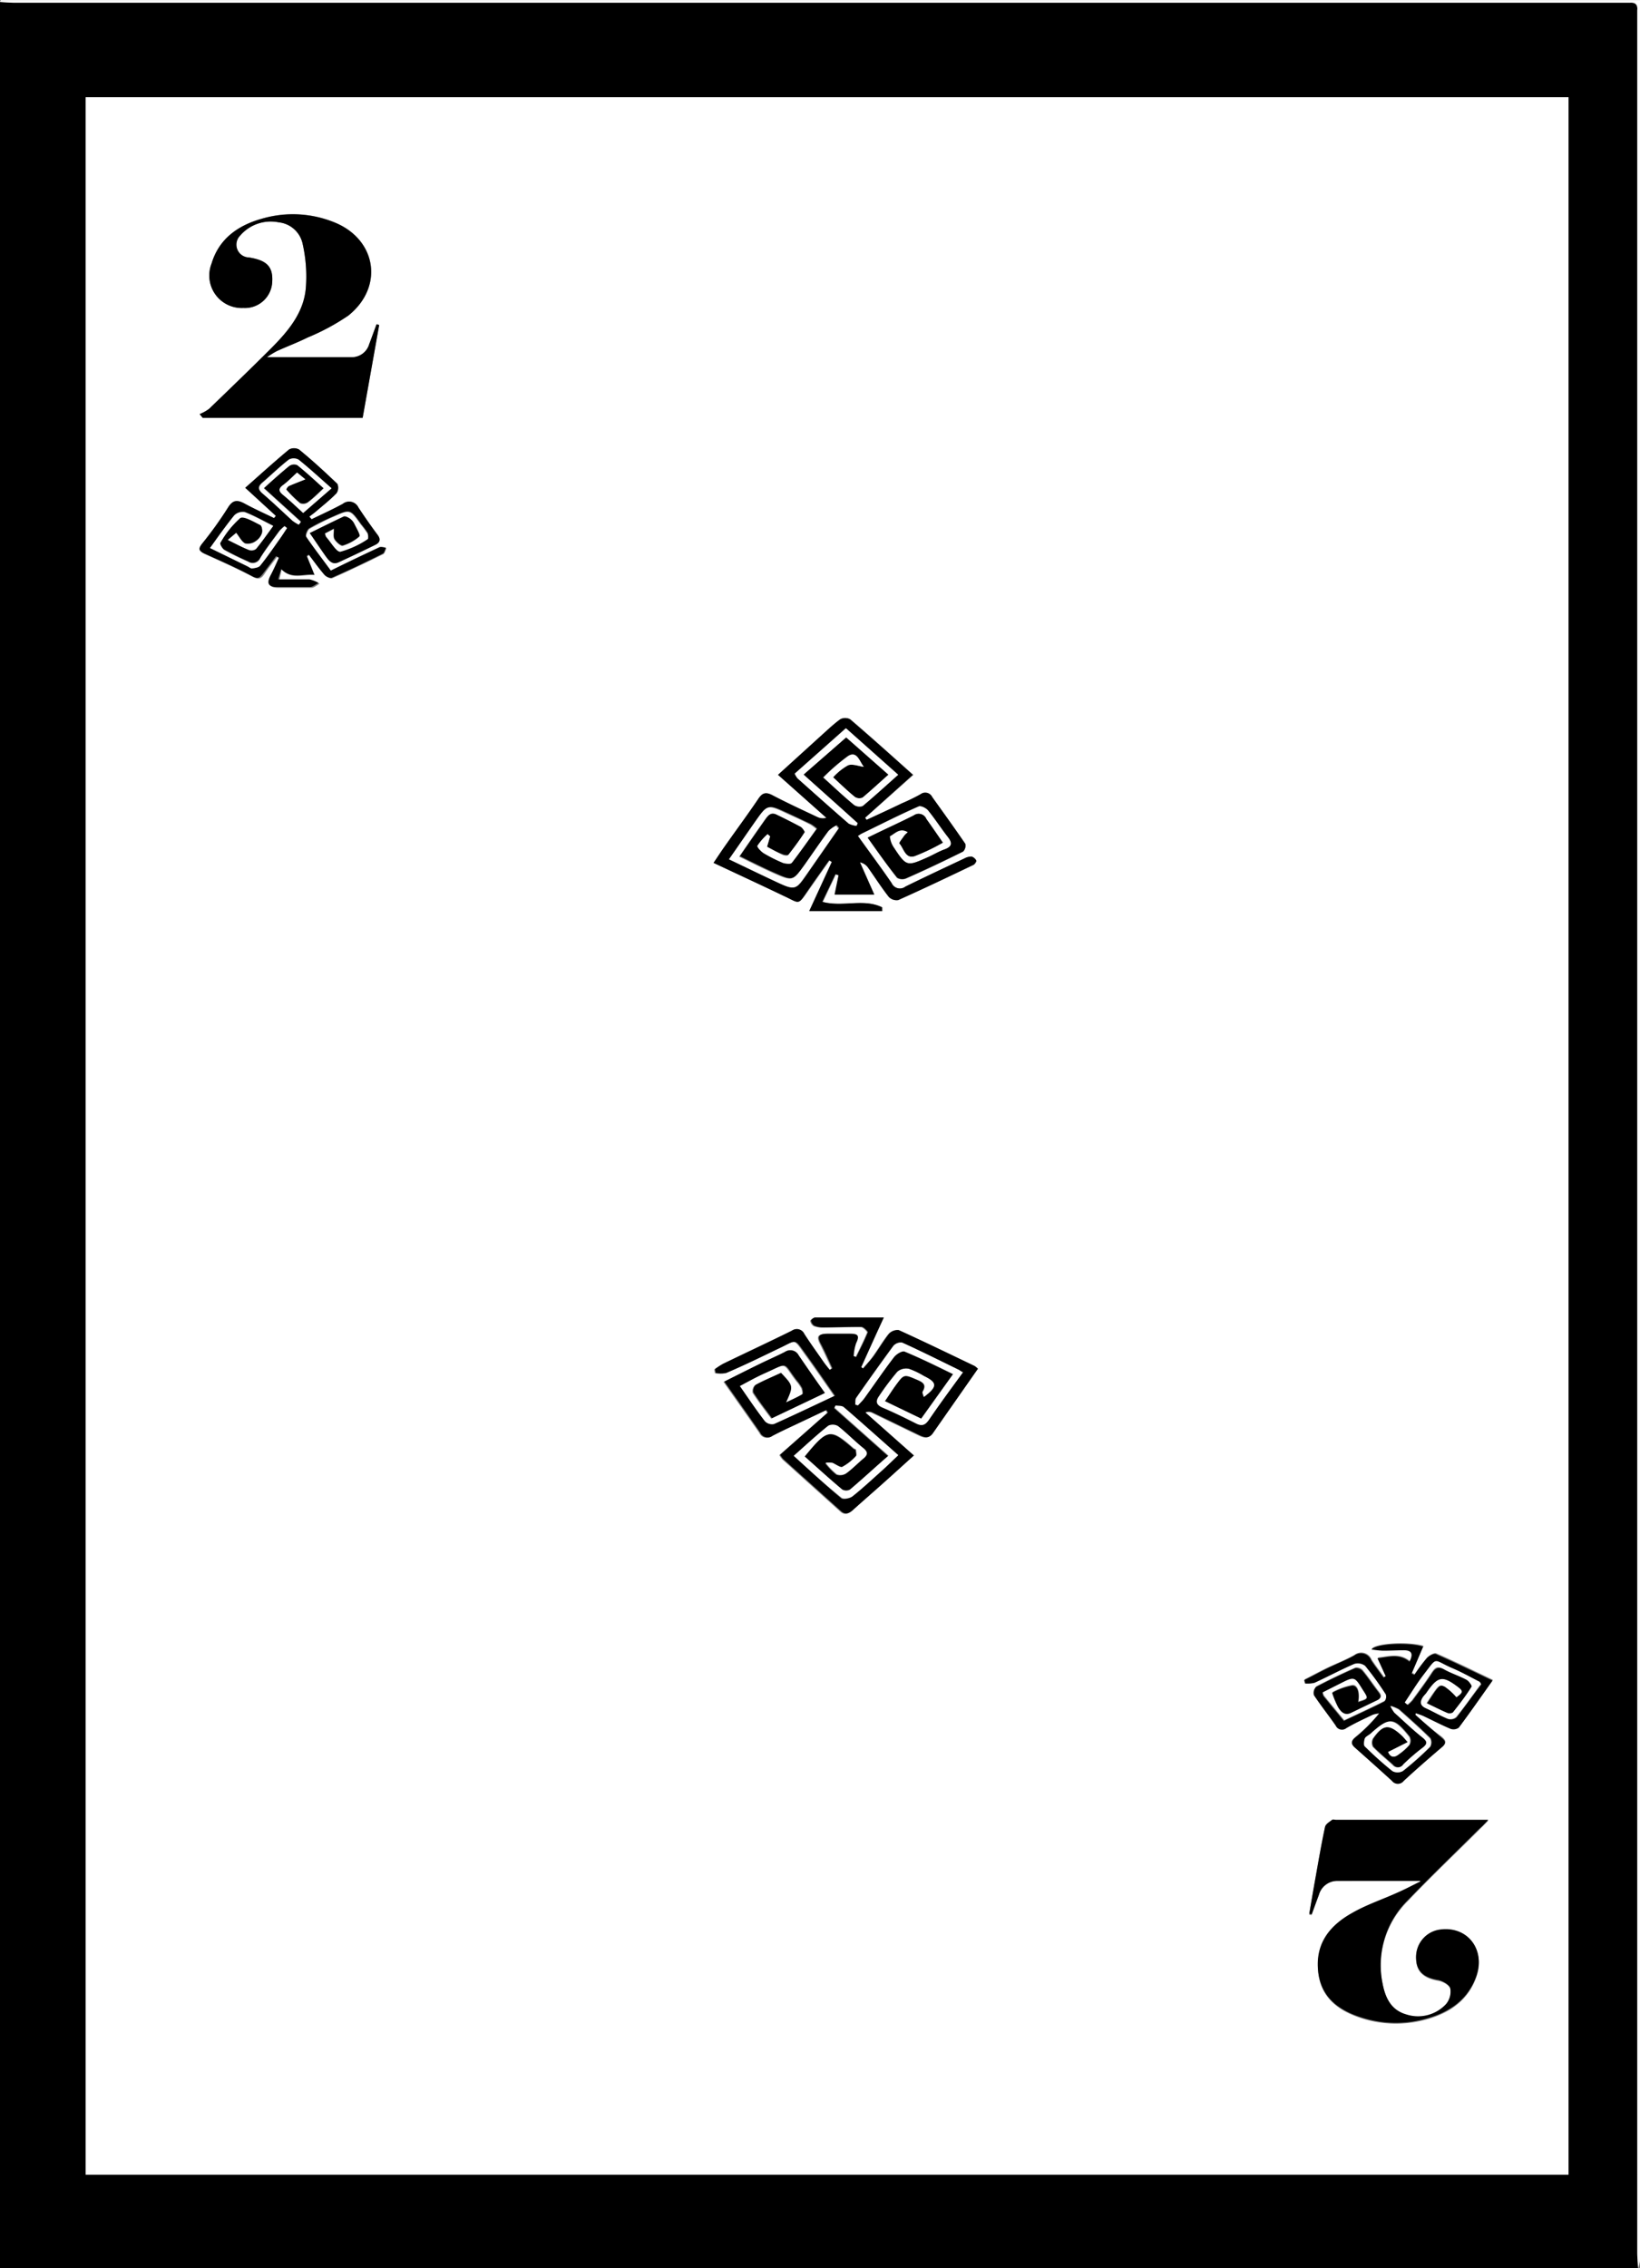 <svg xmlns="http://www.w3.org/2000/svg" viewBox="0 0 198.48 274.32"><rect x="0" y="0" width="198.48" height="274.32" fill="#808080" stroke="none"/><defs><style>.cls-1{fill:#fff;}</style></defs><title>Asset 2</title><g id="Layer_2" data-name="Layer 2"><g id="Layer_1-2" data-name="Layer 1"><path d="M198.41,274.43H.17V.35C.77.38,1.36.44,2,.44H196.34c.36,0,.72,0,1.08,0,.68,0,1,.24.9.91,0,.36,0,.72,0,1.08V272.64C198.32,273.24,198.38,273.84,198.41,274.43ZM190,11.87H10.54V263.12H190Z" transform="translate(-0.17 -0.11)"/><path class="cls-1" d="M198.41,274.43c0-.59-.09-1.19-.09-1.79V2.43c0-.36,0-.72,0-1.08.06-.67-.22-1-.9-.91-.36,0-.72,0-1.08,0H2C1.36.44.77.38.17.35.21.27.25.12.29.12c.32,0,.64,0,1,0h197.4q0,136.62,0,273.24A5.21,5.21,0,0,1,198.41,274.43Z" transform="translate(-0.17 -0.11)"/><path class="cls-1" d="M190,11.87V263.12H10.54V11.87ZM94.69,166.15c-1.1.51-2.16.95-3.17,1.5a1,1,0,0,0-.27.92c.68,1.06,1.46,2.05,2.24,3.11l6.41-3.05c-1.14-1.65-2.17-3.1-3.18-4.56a1.13,1.13,0,0,0-1.65-.41c-1,.51-2,.94-3,1.43-1.44.7-2.86,1.42-4.34,2.16,1.53,2.18,2.94,4.16,4.33,6.16a1,1,0,0,0,1.52.39c.92-.48,1.86-.92,2.8-1.36l3.7-1.75.19.3-5.79,5.11a3.67,3.67,0,0,0,.38.53l7,6.3c.54.48,1,.25,1.46-.17,1.16-1,2.34-2.06,3.5-3.1s2.52-2.27,3.85-3.47l-5.87-5.2a1,1,0,0,1,.88,0l5.6,2.71c.6.29,1.18.51,1.68-.19,1.81-2.6,3.63-5.19,5.46-7.81a2.7,2.7,0,0,0-.41-.34c-3-1.46-6.1-2.94-9.18-4.34a1.39,1.39,0,0,0-1.16.44c-.69.87-1.25,1.84-1.9,2.74-.37.52-.83,1-1.25,1.48l-.22-.18c.87-1.92,1.74-3.84,2.73-6-3,0-5.66,0-8.32,0-.18,0-.51.29-.49.37a.92.92,0,0,0,.41.63,3,3,0,0,0,1.16.19c1.51,0,3-.09,4.55-.06.27,0,.8.54.76.65-.41,1-.92,2-1.41,3l-.31-.11a5.82,5.82,0,0,1,.3-1.58c.52-1,0-1.17-.84-1.13s-1.76,0-2.64,0c-1.11,0-1.27.29-.77,1.27s.91,1.93,1.37,2.9l-.31.21c-.24-.3-.49-.6-.72-.92-.79-1.14-1.61-2.27-2.36-3.43a1,1,0,0,0-1.5-.4c-2.76,1.34-5.54,2.63-8.31,4a9.23,9.23,0,0,0-1,.65l.09.46a3.42,3.42,0,0,0,1.28,0c2.07-.92,4.11-1.9,6.17-2.87,2.54-1.2,1.91-1.48,3.62.85,1.11,1.53,2.17,3.09,3.36,4.78-2.56,1.2-5,2.35-7.37,3.43a1.22,1.22,0,0,1-1.1-.32c-1-1.35-2-2.76-3.05-4.28,1.07-.55,2-1.09,3-1.54,3-1.34,2.14-1.41,3.94.92a4.77,4.77,0,0,1,.61.88c.09.22.15.66.05.72-.62.38-1.29.67-2,1C96.2,167.74,96.2,167.74,94.69,166.15Zm10.49-64.73c1.21,1.7,2.34,3.31,3.54,4.87a1.19,1.19,0,0,0,1.09.09c2.32-1,4.63-2.12,6.91-3.25a1,1,0,0,0,.26-.92c-1.29-1.91-2.64-3.78-4-5.65a.94.94,0,0,0-1.42-.35,23.56,23.56,0,0,1-2.26,1.1c-1.42.67-2.84,1.32-4.27,2l-.18-.26,5.87-5.22c-2.65-2.35-5.1-4.57-7.61-6.72a1.24,1.24,0,0,0-1.18,0c-.9.66-1.7,1.44-2.53,2.18l-5,4.54,5.85,5.2a1.56,1.56,0,0,1-1.09-.09c-1.84-.87-3.69-1.72-5.48-2.66-.79-.41-1.19-.25-1.66.45-1.27,1.88-2.62,3.7-3.93,5.56-.49.69-1,1.4-1.49,2.19,3,1.39,5.73,2.67,8.5,4,1.9.91,1.61,1.17,3-.78.82-1.18,1.66-2.36,2.49-3.53l.32.2-2.73,5.94h8.8l0-.46c-2.22-1.1-4.75,0-7.22-.66l1.59-3.34.38.13-.48,2.33H106l-1.73-3.9a1.59,1.59,0,0,1,1,.67c.83,1.17,1.6,2.38,2.48,3.5a1.29,1.29,0,0,0,1.16.39c3-1.37,6.07-2.81,9.09-4.25.17-.08.4-.42.35-.51a1,1,0,0,0-.57-.5,1.86,1.86,0,0,0-.89.24c-2.38,1.12-4.75,2.23-7.11,3.39a1.1,1.1,0,0,1-1.68-.42c-1.29-1.89-2.66-3.73-4.08-5.7.19-.12.32-.22.46-.29,2.29-1.11,4.57-2.25,6.89-3.29.26-.12.9.19,1.14.48.85,1,1.58,2.18,2.41,3.24.57.74.48,1.16-.42,1.49-.67.24-1.29.61-1.94.91-2.64,1.18-2.65,1.19-4.26-1.24a2.83,2.83,0,0,1-.42-1.26c.64-.33,1.23-1.09,2.19-.49a3.72,3.72,0,0,0-.39.36c-.23.33-.7.9-.63,1,.53.6.72,1.88,1.83,1.53a24.71,24.71,0,0,0,3.42-1.63c-.74-1.06-1.37-2-2-2.87a1,1,0,0,0-1.51-.43C109,99.62,107.19,100.45,105.18,101.42ZM32.48,43.31a10.72,10.72,0,0,1,1.21-.76c1.23-.56,2.5-1,3.72-1.64a27,27,0,0,0,4.92-2.65c4.35-3.45,3.43-9.2-1.69-11.27a13.36,13.36,0,0,0-8.82-.43C29,27.36,26.66,29,25.77,32a3.93,3.93,0,0,0,3.86,5.35,3.3,3.3,0,0,0,3.48-3.06c.14-1.9-.6-2.7-2.81-3.05a1.55,1.55,0,0,1-1.06-2.65A4.88,4.88,0,0,1,33.9,27a3.31,3.31,0,0,1,2.91,2.67,17.85,17.85,0,0,1,.37,5.3c-.29,3-2.19,5.26-4.24,7.32-2.46,2.46-5,4.87-7.47,7.28a5.22,5.22,0,0,1-1.14.63l.37.45H44.06l2-11.23-.32-.08c-.3.81-.59,1.61-.89,2.41a2.19,2.19,0,0,1-2.07,1.57C39.41,43.33,36,43.31,32.48,43.31ZM172,227.59l.13.15c-.95.46-1.88.95-2.84,1.38-1.82.83-3.72,1.49-5.46,2.45-2.64,1.47-4.38,3.63-4.14,6.87s2.42,4.87,5.28,5.78a13.61,13.61,0,0,0,7.92.11c2.73-.77,4.95-2.27,5.95-5.09,1.19-3.36-1.2-6.24-4.61-5.62a3.35,3.35,0,0,0-2.67,3.48c.05,1.53.94,2.3,2.72,2.59.54.09,1.33.54,1.42,1a2.37,2.37,0,0,1-.51,1.9,4.61,4.61,0,0,1-4.84,1.25c-1.85-.54-2.54-2.09-2.86-3.81a11,11,0,0,1,3.07-10c2.85-3,5.82-5.81,8.74-8.72.29-.28.55-.57,1-1H161.83c-.16,0-.37-.06-.47,0-.32.25-.78.51-.85.84-.45,2.1-.81,4.23-1.19,6.35-.25,1.38-.48,2.77-.72,4.16l.29.08c.29-.79.58-1.59.88-2.39A2.3,2.3,0,0,1,162,227.6C165.34,227.58,168.66,227.59,172,227.59ZM37.66,64.58c.74,1.07,1.32,2,1.94,2.82.38.51.79,1.07,1.56.71q2.21-1,4.38-2.08c.53-.27.79-.62.33-1.23-.81-1.08-1.58-2.19-2.32-3.31a1.24,1.24,0,0,0-1.9-.44c-1.23.67-2.51,1.25-3.77,1.86l-.27-.32c.3-.23.6-.45.88-.69.82-.7,1.67-1.37,2.41-2.14a1.19,1.19,0,0,0,.1-1.13c-1.5-1.43-3-2.82-4.64-4.14a1.27,1.27,0,0,0-1.21,0c-1.77,1.47-3.47,3-5.3,4.63l3.83,3.49-.22.26c-1.17-.57-2.36-1.1-3.5-1.72-.87-.48-1.45-.54-2.07.45a45.44,45.44,0,0,1-3.12,4.35c-.51.65-.43.9.29,1.22,1.92.87,3.85,1.73,5.71,2.71.75.4,1.06.18,1.44-.4s1-1.36,1.5-2l.34.18c-.34.71-.66,1.43-1,2.13-.51,1-.29,1.4.8,1.42,1.31,0,2.64,0,4,0,.34,0,.67-.32,1-.49a3.86,3.86,0,0,0-1.1-.43c-1.21,0-2.42,0-3.79,0L34.26,69c1.22,1.25,2.54.56,4,.67l-.91-2.25.24-.17c.63.82,1.22,1.66,1.9,2.44.19.22.69.45.91.35,2.07-.92,4.12-1.9,6.15-2.9.2-.1.26-.47.39-.71-.27,0-.59-.16-.81-.06-1.92.9-3.83,1.83-5.87,2.82-1-1.38-2.06-2.72-3-4.12-.11-.17.14-.83.39-1a29.1,29.1,0,0,1,2.95-1.49c1.93-.86,1.93-.84,3.25,1a11,11,0,0,1,.78,1.05c.11.21.14.71,0,.77a11.3,11.3,0,0,1-3.3,1.52c-.46.07-1.14-1.13-1.7-1.76-.08-.08-.09-.21-.19-.47l1.11-.58c0,.53-.09,1,.09,1.27s.76.83,1,.76a5.51,5.51,0,0,0,2-1.1c.13-.11-.36-1-.61-1.47a1.71,1.71,0,0,0-.52-.64c-.22-.16-.6-.36-.79-.27C40.4,63.22,39.07,63.89,37.66,64.58ZM171.46,207.5l.1-.28a8.57,8.57,0,0,1,.85.3c1.11.52,2.21,1.1,3.35,1.58a1.11,1.11,0,0,0,1-.13c1.37-1.83,2.67-3.7,4.09-5.7-2.37-1.13-4.58-2.22-6.84-3.2-.26-.12-.86.22-1.13.51a21.77,21.77,0,0,0-1.49,2l-.33-.17,1.39-3.25c-1.7-.54-5.67-.37-6.25.34a11.93,11.93,0,0,0,1.34.15c.84,0,1.68,0,2.52-.05,1.09,0,1.19.5.74,1.39-1.24-1-2.52-.57-3.87-.42l1,2.19-.27.15c-.5-.7-1-1.37-1.49-2.09a1.34,1.34,0,0,0-2.07-.57c-1,.56-2.09,1-3.13,1.48s-1.94,1-2.91,1.48l.11.41a3.77,3.77,0,0,0,1.13-.08c1.62-.74,3.19-1.59,4.82-2.29a1.46,1.46,0,0,1,1.32.24,38.06,38.06,0,0,1,2.49,3.44.92.92,0,0,1-.16.87c-1.62.82-3.27,1.57-4.91,2.35-.83-1-1.65-2-2.47-3a2.22,2.22,0,0,1-.13-.44l2.22-1.12c1.67-.85,1.64-.79,2.68.81.7,1.07.7,1.1-.58,1.48.19-1-.05-2-.7-2a8.14,8.14,0,0,0-2.44.87,11.31,11.31,0,0,0,.73,1.75c.33.53.79,1.05,1.56.67,1-.51,2.06-1,3.11-1.5.56-.26.57-.54.2-1-.66-.84-1.24-1.74-1.92-2.56a1,1,0,0,0-.91-.33q-2.4,1.05-4.71,2.26a1,1,0,0,0-.26,1c.83,1.25,1.77,2.43,2.63,3.67a.84.84,0,0,0,1.29.31c1.05-.57,2.12-1.1,3.2-1.62a3.27,3.27,0,0,1,.78-.16,19.73,19.73,0,0,1-2.92,2.93c-.55.45-.55.77,0,1.23q2.25,2,4.46,4a.9.9,0,0,0,1.43,0c1.52-1.41,3.09-2.77,4.67-4.12.57-.49.27-.79-.13-1.14C173.54,209.34,172.5,208.42,171.46,207.5Z" transform="translate(-0.17 -0.11)"/><path d="M94.69,166.15c1.51,1.59,1.51,1.59.62,3.57.66-.32,1.33-.61,2-1,.1-.06,0-.5-.05-.72a4.77,4.77,0,0,0-.61-.88c-1.8-2.33-.92-2.26-3.94-.92-1,.45-2,1-3,1.54,1.06,1.52,2,2.93,3.05,4.28a1.22,1.22,0,0,0,1.1.32c2.42-1.08,4.81-2.23,7.37-3.43-1.19-1.69-2.25-3.25-3.36-4.78-1.71-2.33-1.08-2-3.62-.85-2.06,1-4.1,2-6.17,2.87a3.42,3.42,0,0,1-1.28,0l-.09-.46a9.23,9.23,0,0,1,1-.65c2.77-1.33,5.55-2.62,8.31-4a1,1,0,0,1,1.5.4c.75,1.16,1.57,2.29,2.36,3.43.23.32.48.62.72.92l.31-.21c-.46-1-.89-2-1.37-2.9s-.34-1.26.77-1.27c.88,0,1.76,0,2.64,0s1.36.09.84,1.13a5.82,5.82,0,0,0-.3,1.58l.31.11c.49-1,1-2,1.41-3,0-.11-.49-.64-.76-.65-1.52,0-3,.05-4.55.06a3,3,0,0,1-1.16-.19.92.92,0,0,1-.41-.63c0-.08.31-.37.49-.37,2.66,0,5.33,0,8.32,0-1,2.16-1.86,4.08-2.73,6l.22.18c.42-.49.88-1,1.25-1.48.65-.9,1.21-1.87,1.9-2.74a1.39,1.39,0,0,1,1.16-.44c3.08,1.4,6.13,2.88,9.18,4.34a2.7,2.7,0,0,1,.41.34c-1.83,2.62-3.65,5.21-5.46,7.81-.5.7-1.08.48-1.68.19l-5.6-2.71a1,1,0,0,0-.88,0l5.87,5.2c-1.33,1.2-2.58,2.34-3.85,3.47s-2.34,2.05-3.5,3.1c-.46.42-.92.65-1.46.17l-7-6.3a3.67,3.67,0,0,1-.38-.53l5.79-5.11-.19-.3-3.7,1.75c-.94.44-1.88.88-2.8,1.36a1,1,0,0,1-1.52-.39c-1.39-2-2.8-4-4.33-6.16,1.48-.74,2.9-1.46,4.34-2.16,1-.49,2-.92,3-1.43a1.13,1.13,0,0,1,1.65.41c1,1.46,2,2.91,3.18,4.56l-6.41,3.05c-.78-1.06-1.56-2.05-2.24-3.11a1,1,0,0,1,.27-.92C92.53,167.1,93.59,166.66,94.69,166.15Zm22-.07c-.21-.12-.35-.21-.5-.28-2.28-1.11-4.55-2.25-6.87-3.3a1.19,1.19,0,0,0-1.06.4c-1.54,2.07-3,4.17-4.5,6.29-.14.19-.07.53-.1.8l.31.1c.26-.29.54-.55.76-.85,1.2-1.67,2.36-3.38,3.61-5,.28-.36,1-.79,1.29-.66,1.95.81,3.85,1.77,5.86,2.73l-3.86,5.39-4.4-2.12c.51-.74.89-1.35,1.31-1.92,1-1.4,1-1.35,2.69-.63.73.32,1,.63.58,1.4-.07.13.08.4.14.64,1.67-1.24,1.66-1.74,0-2.53a9.77,9.77,0,0,0-1.82-.87,1.64,1.64,0,0,0-1.38.35,31.78,31.78,0,0,0-2.21,2.94c-.44.62-.37,1.05.4,1.39,1.38.59,2.74,1.25,4.08,1.93.72.36,1.11.18,1.56-.48C113.89,169.92,115.24,168.12,116.71,166.08Zm-20.47,10.1c2,1.8,3.82,3.51,5.74,5.13.23.2,1,.06,1.32-.18,1.25-1,2.42-2.09,3.61-3.15.63-.57,1.23-1.16,1.93-1.82-2.3-2-4.43-3.94-6.59-5.8-.23-.19-.65-.15-1-.21l-.11.28,6.52,5.79c-1.61,1.43-3.11,2.79-4.66,4.1a1,1,0,0,1-.94,0c-1.55-1.3-3-2.67-4.55-4,2.79-3.43,3.12-3.48,5.94-1,.09.07.27.12.29.2,0,.24.15.61,0,.73a6.36,6.36,0,0,1-1.67,1.32c-.27.13-.8-.32-1.22-.49a3.76,3.76,0,0,0-.8,0,7.83,7.83,0,0,0,1.35,1.39,1.29,1.29,0,0,0,1.14-.12c.74-.53,1.38-1.21,2.08-1.79.53-.44.55-.77,0-1.24-1-.86-2-1.83-3.07-2.67a1.25,1.25,0,0,0-1.17-.06C99,173.65,97.73,174.86,96.24,176.18Z" transform="translate(-0.17 -0.11)"/><path d="M105.18,101.42c2-1,3.82-1.8,5.58-2.7a1,1,0,0,1,1.51.43c.64.9,1.27,1.81,2,2.87a24.71,24.71,0,0,1-3.42,1.63c-1.11.35-1.3-.93-1.83-1.53-.07-.09.4-.66.63-1a3.72,3.72,0,0,1,.39-.36c-1-.6-1.55.16-2.19.49a2.83,2.83,0,0,0,.42,1.26c1.61,2.43,1.62,2.42,4.26,1.24.65-.3,1.27-.67,1.94-.91.9-.33,1-.75.42-1.49-.83-1.06-1.56-2.2-2.41-3.24-.24-.29-.88-.6-1.14-.48-2.32,1-4.6,2.18-6.89,3.29-.14.07-.27.17-.46.29,1.42,2,2.79,3.81,4.08,5.7a1.1,1.1,0,0,0,1.68.42c2.36-1.16,4.73-2.27,7.11-3.39a1.86,1.86,0,0,1,.89-.24,1,1,0,0,1,.57.5c0,.09-.18.43-.35.51-3,1.44-6,2.88-9.09,4.25a1.29,1.29,0,0,1-1.16-.39c-.88-1.12-1.65-2.33-2.48-3.5a1.59,1.59,0,0,0-1-.67l1.73,3.9h-4.8l.48-2.33-.38-.13-1.59,3.34c2.47.67,5-.44,7.22.66l0,.46h-8.8l2.73-5.94-.32-.2c-.83,1.17-1.67,2.35-2.49,3.53-1.34,2-1,1.69-3,.78-2.77-1.33-5.55-2.61-8.5-4,.53-.79,1-1.5,1.49-2.19,1.31-1.86,2.66-3.68,3.93-5.56.47-.7.87-.86,1.66-.45,1.79.94,3.64,1.79,5.48,2.66a1.56,1.56,0,0,0,1.09.09l-5.85-5.2,5-4.54c.83-.74,1.63-1.52,2.53-2.18a1.24,1.24,0,0,1,1.18,0c2.51,2.15,5,4.37,7.61,6.72L104.87,99l.18.26c1.43-.66,2.85-1.31,4.27-2a23.56,23.56,0,0,0,2.26-1.1.94.94,0,0,1,1.42.35c1.34,1.87,2.69,3.74,4,5.65a1,1,0,0,1-.26.92c-2.28,1.13-4.59,2.22-6.91,3.25a1.19,1.19,0,0,1-1.09-.09C107.52,104.73,106.39,103.12,105.18,101.42ZM93,102.52l.37-1.27-.3-.27a6.87,6.87,0,0,0-1.14,1.35c-.07.15.44.71.79.92a18.24,18.24,0,0,0,2.34,1.17c.29.12.84.18,1,0,1-1.34,2-2.72,3-4.11a5.22,5.22,0,0,0-.73-.54c-1-.47-1.94-.92-2.91-1.37-2.29-1.05-2.29-1.05-3.75,1-1,1.48-2.06,3-3.18,4.57,2.08,1,4,1.91,5.88,2.8,2.13,1,2.14,1,3.52-1s2.56-3.68,3.84-5.52l-.28-.35a3.46,3.46,0,0,0-.92.65c-1,1.3-1.89,2.65-2.83,4-1.51,2.11-1.52,2.13-3.81,1.1-1.4-.62-2.76-1.31-4.17-2,1.11-1.61,2.08-3,3.1-4.46.34-.47.72-1,1.47-.61,1,.5,1.93.95,2.88,1.46.22.13.54.56.49.64-.64,1-1.32,1.87-2,2.77-.09.11-.47.07-.66,0C94.26,103.21,93.64,102.86,93,102.52Zm3.35-8.84a3,3,0,0,0,.33.56c2.06,1.83,4.11,3.67,6.19,5.47a2.71,2.71,0,0,0,.95.28l.14-.32c-2.16-2-4.33-3.89-6.55-5.88l5.16-4.5,5.12,4.51c-1.1,1-2.08,1.92-3.13,2.77a1,1,0,0,1-.93-.07c-.89-.72-1.71-1.52-2.64-2.38a7.16,7.16,0,0,1,1.76-1.45c.54-.21,1.27.1,1.91.18-.54-.67-.81-2-1.89-1.3a24.47,24.47,0,0,0-3,2.59c1.31,1.18,2.5,2.29,3.74,3.33a1.14,1.14,0,0,0,1,.13c1.43-1.19,2.8-2.45,4.31-3.79l-6.32-5.62Z" transform="translate(-0.17 -0.11)"/><path d="M32.48,43.31c3.55,0,6.93,0,10.3,0a2.19,2.19,0,0,0,2.07-1.57c.3-.8.59-1.6.89-2.41l.32.08-2,11.23H24.7l-.37-.45a5.22,5.22,0,0,0,1.14-.63c2.51-2.41,5-4.82,7.47-7.28,2.05-2.06,4-4.3,4.24-7.32a17.85,17.85,0,0,0-.37-5.3A3.31,3.31,0,0,0,33.9,27a4.88,4.88,0,0,0-4.66,1.6,1.55,1.55,0,0,0,1.06,2.65c2.21.35,2.95,1.15,2.81,3.05a3.3,3.3,0,0,1-3.48,3.06A3.93,3.93,0,0,1,25.77,32c.89-3,3.19-4.62,6.05-5.42a13.36,13.36,0,0,1,8.82.43c5.12,2.07,6,7.82,1.69,11.27a27,27,0,0,1-4.92,2.65c-1.22.6-2.49,1.08-3.72,1.64A10.72,10.72,0,0,0,32.48,43.31Z" transform="translate(-0.17 -0.11)"/><path d="M172,227.59c-3.31,0-6.63,0-9.94,0a2.3,2.3,0,0,0-2.26,1.65c-.3.8-.59,1.6-.88,2.39l-.29-.08c.24-1.39.47-2.78.72-4.16.38-2.12.74-4.25,1.19-6.35.07-.33.53-.59.85-.84.1-.07.31,0,.47,0h18.43c-.44.47-.7.76-1,1-2.92,2.91-5.89,5.75-8.74,8.72a11,11,0,0,0-3.07,10c.32,1.72,1,3.27,2.86,3.81a4.61,4.61,0,0,0,4.84-1.25,2.37,2.37,0,0,0,.51-1.9c-.09-.42-.88-.87-1.42-1-1.78-.29-2.67-1.06-2.72-2.59a3.35,3.35,0,0,1,2.67-3.48c3.41-.62,5.8,2.26,4.61,5.62-1,2.82-3.22,4.32-5.95,5.09a13.61,13.61,0,0,1-7.92-.11c-2.86-.91-5-2.5-5.28-5.78s1.5-5.4,4.14-6.87c1.74-1,3.64-1.62,5.46-2.45,1-.43,1.89-.92,2.84-1.38Z" transform="translate(-0.17 -0.11)"/><path d="M37.66,64.58c1.41-.69,2.74-1.36,4.1-2,.19-.09.57.11.79.27a1.71,1.71,0,0,1,.52.64c.25.5.74,1.36.61,1.47a5.51,5.51,0,0,1-2,1.1c-.26.07-.8-.41-1-.76s-.06-.74-.09-1.27l-1.11.58c.1.26.11.39.19.47.56.63,1.24,1.83,1.7,1.76a11.3,11.3,0,0,0,3.3-1.52c.11-.06.08-.56,0-.77a11,11,0,0,0-.78-1.05c-1.32-1.83-1.32-1.85-3.25-1A29.1,29.1,0,0,0,37.59,64c-.25.15-.5.81-.39,1,.95,1.4,2,2.74,3,4.12,2-1,3.95-1.92,5.87-2.82.22-.1.54,0,.81.06-.13.24-.19.61-.39.71-2,1-4.08,2-6.15,2.9-.22.1-.72-.13-.91-.35-.68-.78-1.27-1.62-1.9-2.44l-.24.17.91,2.25c-1.41-.11-2.73.58-4-.67l-.37,1.25c1.37,0,2.58,0,3.79,0a3.86,3.86,0,0,1,1.1.43c-.34.17-.67.47-1,.49-1.31,0-2.64,0-4,0-1.09,0-1.31-.44-.8-1.42.37-.7.69-1.42,1-2.13l-.34-.18c-.5.68-1,1.34-1.5,2s-.69.8-1.44.4c-1.86-1-3.79-1.84-5.71-2.71-.72-.32-.8-.57-.29-1.22a45.44,45.44,0,0,0,3.12-4.35c.62-1,1.2-.93,2.07-.45,1.14.62,2.33,1.15,3.5,1.72l.22-.26L29.85,59.1c1.83-1.61,3.53-3.16,5.3-4.63a1.27,1.27,0,0,1,1.21,0C38,55.81,39.5,57.2,41,58.63a1.19,1.19,0,0,1-.1,1.13c-.74.77-1.59,1.44-2.41,2.14-.28.24-.58.46-.88.69l.27.32c1.26-.61,2.54-1.19,3.77-1.86a1.24,1.24,0,0,1,1.9.44c.74,1.12,1.51,2.23,2.32,3.31.46.61.2,1-.33,1.23q-2.17,1.06-4.38,2.08c-.77.36-1.18-.2-1.56-.71C39,66.54,38.4,65.65,37.66,64.58Zm-.8-2.43,3.42-3c-1.41-1.25-2.66-2.41-4-3.47a1.23,1.23,0,0,0-1.16,0c-1.12.88-2.15,1.87-3.23,2.79-.57.49-.52.86.05,1.34,1.23,1,2.41,2.14,3.63,3.21a5,5,0,0,0,.77.48l.25-.33-4.49-4.07c1.09-1,2.05-1.86,3.06-2.68a1,1,0,0,1,1-.12c1.08.87,2.1,1.82,3.2,2.81-.75.69-1.3,1.25-1.93,1.72a1,1,0,0,1-.93.1,14.35,14.35,0,0,1-1.68-1.63.9.9,0,0,1,.31-.42c.6-.28,1.22-.51,2-.81l-1-.82c-.62.56-1.11,1.08-1.68,1.5s-.52.77,0,1.21C35.23,60.62,36,61.34,36.86,62.15ZM25.59,66.39l4.52,2.2c.18.09.37.28.53.25.37,0,.85-.1,1-.35.84-1,1.6-2.15,2.38-3.25.3-.42.57-.85.86-1.28l-.29-.23a5.49,5.49,0,0,0-.61.57c-.79,1.09-1.63,2.15-2.33,3.29A1,1,0,0,1,30.2,68c-1-.45-1.95-.9-2.88-1.42-.25-.15-.57-.73-.48-.85a11.59,11.59,0,0,1,2.4-3c.39-.3,1.61.42,2.39.81.22.11.35.72.26,1a1.9,1.9,0,0,1-.78,1,1.63,1.63,0,0,1-1.26.27c-.43-.21-.68-.77-1.09-1.28l-1,.84c1,.49,1.76.9,2.55,1.21a.92.92,0,0,0,.85-.12c.71-.86,1.35-1.78,2.08-2.78-1.32-.66-2.35-1.25-3.45-1.67a1.46,1.46,0,0,0-1.26.4C27.52,63.68,26.63,65,25.59,66.39Z" transform="translate(-0.17 -0.11)"/><path d="M171.46,207.5c1,.92,2.08,1.84,3.14,2.74.4.35.7.65.13,1.14-1.58,1.35-3.15,2.71-4.67,4.12a.9.9,0,0,1-1.43,0q-2.2-2-4.46-4c-.52-.46-.52-.78,0-1.23a19.73,19.73,0,0,0,2.92-2.93,3.27,3.27,0,0,0-.78.16c-1.08.52-2.15,1-3.2,1.62a.84.84,0,0,1-1.29-.31c-.86-1.24-1.8-2.42-2.63-3.67a1,1,0,0,1,.26-1q2.31-1.21,4.71-2.26a1,1,0,0,1,.91.33c.68.82,1.26,1.72,1.92,2.56.37.46.36.74-.2,1-1,.48-2.07,1-3.11,1.5-.77.38-1.23-.14-1.56-.67a11.31,11.31,0,0,1-.73-1.75,8.14,8.14,0,0,1,2.44-.87c.65,0,.89.92.7,2,1.28-.38,1.28-.41.58-1.48-1-1.6-1-1.66-2.68-.81l-2.22,1.12a2.22,2.22,0,0,0,.13.44c.82,1,1.64,2,2.47,3,1.64-.78,3.29-1.53,4.91-2.35a.92.92,0,0,0,.16-.87,38.06,38.06,0,0,0-2.49-3.44,1.46,1.46,0,0,0-1.32-.24c-1.63.7-3.2,1.55-4.82,2.29a3.77,3.77,0,0,1-1.13.08l-.11-.41c1-.49,1.93-1,2.91-1.48s2.13-.92,3.13-1.48a1.34,1.34,0,0,1,2.07.57c.46.72,1,1.39,1.49,2.09l.27-.15-1-2.19c1.35-.15,2.63-.61,3.87.42.45-.89.35-1.41-.74-1.39-.84,0-1.68.06-2.52.05a11.93,11.93,0,0,1-1.34-.15c.58-.71,4.55-.88,6.25-.34l-1.39,3.25.33.17a21.77,21.77,0,0,1,1.49-2c.27-.29.87-.63,1.13-.51,2.26,1,4.47,2.07,6.84,3.2-1.42,2-2.72,3.87-4.09,5.7a1.11,1.11,0,0,1-1,.13c-1.14-.48-2.24-1.06-3.35-1.58a8.57,8.57,0,0,0-.85-.3Zm5-2.13c.75-.53.83-.71.28-1.13-1.91-1.46-2.46-1.37-3.84.61-.13.2-.32.36-.45.55-.36.56-.39,1,.33,1.34.9.41,1.76.92,2.68,1.29a1.1,1.1,0,0,0,1-.21c1-1.32,2-2.7,3-4-.11-.16-.14-.25-.2-.28-1.09-.56-2.16-1.16-3.29-1.64-2.37-1-1.68-1.48-3.46.83-.81,1.06-1.51,2.22-2.26,3.33l.31.26a4.85,4.85,0,0,0,.57-.54c.79-1.08,1.6-2.16,2.33-3.28.42-.65.8-.87,1.55-.45s1.82.78,2.7,1.25c.29.15.7.74.63.85-.69,1.07-1.47,2.1-2.26,3.11a.75.75,0,0,1-.68.07c-.84-.36-1.66-.78-2.52-1.19,1.46-2.24,1.51-2.34,2.2-2A7.48,7.48,0,0,1,176.43,205.37ZM168.17,212c.19.5.62.84,1.38.24a6.6,6.6,0,0,0,1.24-1.11,1.06,1.06,0,0,0,0-1c-1.91-2.38-2.43-2.41-4.66-.38-.24.21-.58.36-.71.62s-.2.77,0,.92c1.08,1,2.19,2.05,3.36,3a1.29,1.29,0,0,0,1.22,0,38.35,38.35,0,0,0,3.3-2.93,1.06,1.06,0,0,0,0-1.05c-1.22-1.21-2.5-2.34-3.78-3.48a5.4,5.4,0,0,0-1-.42,4.89,4.89,0,0,0,.49.81c1.12,1,2.22,2,3.4,3,.63.49.64.77,0,1.25a24.89,24.89,0,0,0-2.32,2,.81.81,0,0,1-1.32.06c-.79-.72-1.63-1.4-2.38-2.17a1.09,1.09,0,0,1,0-1c1.23-1.75,2-1.81,3.54-.35.19.18.36.4.69.77Z" transform="translate(-0.17 -0.11)"/><path class="cls-1" d="M116.71,166.08c-1.47,2-2.82,3.84-4.09,5.71-.45.66-.84.84-1.56.48-1.34-.68-2.7-1.34-4.08-1.93-.77-.34-.84-.77-.4-1.39a31.78,31.78,0,0,1,2.21-2.94,1.64,1.64,0,0,1,1.38-.35,9.77,9.77,0,0,1,1.82.87c1.64.79,1.65,1.29,0,2.53-.06-.24-.21-.51-.14-.64.47-.77.15-1.08-.58-1.4-1.67-.72-1.66-.77-2.69.63-.42.57-.8,1.18-1.31,1.92l4.4,2.12,3.86-5.39c-2-1-3.91-1.92-5.86-2.73-.3-.13-1,.3-1.29.66-1.25,1.63-2.41,3.34-3.61,5-.22.3-.5.56-.76.85l-.31-.1c0-.27,0-.61.1-.8,1.47-2.12,3-4.22,4.5-6.29a1.19,1.19,0,0,1,1.06-.4c2.32,1.05,4.59,2.19,6.87,3.3C116.36,165.87,116.5,166,116.71,166.08Z" transform="translate(-0.17 -0.11)"/><path class="cls-1" d="M96.24,176.18c1.49-1.32,2.8-2.53,4.19-3.65a1.25,1.25,0,0,1,1.17.06c1.07.84,2,1.81,3.07,2.67.56.47.54.8,0,1.24-.7.58-1.34,1.26-2.08,1.79a1.29,1.29,0,0,1-1.14.12,7.83,7.83,0,0,1-1.35-1.39,3.76,3.76,0,0,1,.8,0c.42.17,1,.62,1.22.49a6.36,6.36,0,0,0,1.67-1.32c.11-.12,0-.49,0-.73,0-.08-.2-.13-.29-.2-2.82-2.45-3.15-2.4-5.94,1,1.51,1.34,3,2.71,4.55,4a1,1,0,0,0,.94,0c1.55-1.31,3-2.67,4.66-4.1l-6.52-5.79.11-.28c.33.06.75,0,1,.21,2.16,1.86,4.29,3.77,6.59,5.8-.7.66-1.3,1.25-1.93,1.82-1.19,1.06-2.36,2.16-3.61,3.15-.31.24-1.09.38-1.32.18C100.06,179.69,98.23,178,96.24,176.18Z" transform="translate(-0.17 -0.11)"/><path class="cls-1" d="M93,102.52c.64.34,1.26.69,1.9,1,.19.08.57.12.66,0,.71-.9,1.39-1.82,2-2.77,0-.08-.27-.51-.49-.64-.95-.51-1.92-1-2.88-1.46-.75-.39-1.13.14-1.47.61-1,1.41-2,2.85-3.1,4.46,1.41.69,2.77,1.38,4.17,2,2.29,1,2.3,1,3.81-1.1.94-1.33,1.86-2.68,2.83-4a3.46,3.46,0,0,1,.92-.65l.28.35c-1.28,1.84-2.55,3.68-3.84,5.52s-1.39,2-3.52,1c-1.91-.89-3.8-1.81-5.88-2.8,1.12-1.6,2.14-3.09,3.18-4.57,1.46-2.07,1.46-2.07,3.75-1,1,.45,2,.9,2.91,1.37a5.22,5.22,0,0,1,.73.54c-1,1.39-1.95,2.77-3,4.11-.12.15-.67.09-1,0a18.24,18.24,0,0,1-2.34-1.17c-.35-.21-.86-.77-.79-.92A6.87,6.87,0,0,1,93.07,101l.3.27Z" transform="translate(-0.17 -0.11)"/><path class="cls-1" d="M96.35,93.68l6.21-5.49,6.32,5.62c-1.51,1.34-2.88,2.6-4.31,3.79a1.14,1.14,0,0,1-1-.13c-1.24-1-2.43-2.15-3.74-3.33a24.47,24.47,0,0,1,3-2.59c1.08-.66,1.35.63,1.89,1.3-.64-.08-1.37-.39-1.91-.18A7.16,7.16,0,0,0,101,94.12c.93.86,1.75,1.66,2.64,2.38a1,1,0,0,0,.93.07c1-.85,2-1.77,3.13-2.77l-5.12-4.51-5.16,4.5c2.22,2,4.39,3.93,6.55,5.88l-.14.32a2.71,2.71,0,0,1-.95-.28c-2.08-1.8-4.13-3.64-6.19-5.47A3,3,0,0,1,96.35,93.68Z" transform="translate(-0.17 -0.11)"/><path class="cls-1" d="M36.86,62.15c-.89-.81-1.63-1.53-2.42-2.17-.54-.44-.63-.75,0-1.21s1.06-.94,1.68-1.5l1,.82c-.74.3-1.36.53-2,.81a.9.9,0,0,0-.31.42A14.35,14.35,0,0,0,36.49,61a1,1,0,0,0,.93-.1c.63-.47,1.18-1,1.93-1.72-1.1-1-2.12-1.94-3.2-2.81a1,1,0,0,0-1,.12c-1,.82-2,1.71-3.06,2.68l4.49,4.07-.25.33a5,5,0,0,1-.77-.48C34.37,62,33.19,60.87,32,59.83c-.57-.48-.62-.85-.05-1.34C33,57.57,34,56.58,35.14,55.7a1.23,1.23,0,0,1,1.16,0c1.32,1.06,2.57,2.22,4,3.47Z" transform="translate(-0.17 -0.11)"/><path class="cls-1" d="M25.59,66.39c1-1.41,1.93-2.71,2.93-3.93a1.46,1.46,0,0,1,1.26-.4c1.1.42,2.13,1,3.45,1.67-.73,1-1.37,1.92-2.08,2.78a.92.92,0,0,1-.85.12c-.79-.31-1.55-.72-2.55-1.21l1-.84c.41.51.66,1.07,1.09,1.28a1.63,1.63,0,0,0,1.26-.27,1.9,1.9,0,0,0,.78-1c.09-.31,0-.92-.26-1-.78-.39-2-1.11-2.39-.81a11.59,11.59,0,0,0-2.4,3c-.09.12.23.7.48.85.93.52,1.91,1,2.88,1.42a1,1,0,0,0,1.49-.44c.7-1.14,1.54-2.2,2.33-3.29a5.49,5.49,0,0,1,.61-.57l.29.23c-.29.43-.56.86-.86,1.28-.78,1.1-1.54,2.21-2.38,3.25-.19.25-.67.3-1,.35-.16,0-.35-.16-.53-.25Z" transform="translate(-0.17 -0.11)"/><path class="cls-1" d="M176.43,205.37a7.48,7.48,0,0,0-1.42-1.28c-.69-.32-.74-.22-2.2,2,.86.41,1.68.83,2.52,1.19a.75.75,0,0,0,.68-.07c.79-1,1.57-2,2.26-3.11.07-.11-.34-.7-.63-.85-.88-.47-1.84-.77-2.7-1.25s-1.13-.2-1.55.45c-.73,1.12-1.54,2.2-2.33,3.28a4.85,4.85,0,0,1-.57.54l-.31-.26c.75-1.11,1.45-2.27,2.26-3.33,1.78-2.31,1.09-1.85,3.46-.83,1.13.48,2.2,1.08,3.29,1.64.06,0,.09.12.2.28-1,1.33-1.92,2.71-3,4a1.1,1.1,0,0,1-1,.21c-.92-.37-1.78-.88-2.68-1.29-.72-.32-.69-.78-.33-1.34.13-.19.32-.35.45-.55,1.38-2,1.93-2.07,3.84-.61C177.26,204.66,177.18,204.84,176.43,205.37Z" transform="translate(-0.17 -0.11)"/><path class="cls-1" d="M168.17,212l2.36-1.19c-.33-.37-.5-.59-.69-.77-1.57-1.46-2.31-1.4-3.54.35a1.09,1.09,0,0,0,0,1c.75.77,1.59,1.45,2.38,2.17a.81.81,0,0,0,1.32-.06,24.89,24.89,0,0,1,2.32-2c.62-.48.61-.76,0-1.25-1.18-.93-2.28-2-3.4-3a4.89,4.89,0,0,1-.49-.81,5.4,5.4,0,0,1,1,.42c1.28,1.14,2.56,2.27,3.78,3.48a1.06,1.06,0,0,1,0,1.05,38.35,38.35,0,0,1-3.3,2.93,1.29,1.29,0,0,1-1.22,0c-1.17-.93-2.28-1.94-3.36-3-.15-.15-.08-.66,0-.92s.47-.41.71-.62c2.23-2,2.75-2,4.66.38a1.06,1.06,0,0,1,0,1,6.6,6.6,0,0,1-1.24,1.11C168.79,212.84,168.36,212.5,168.17,212Z" transform="translate(-0.17 -0.11)"/></g></g></svg>